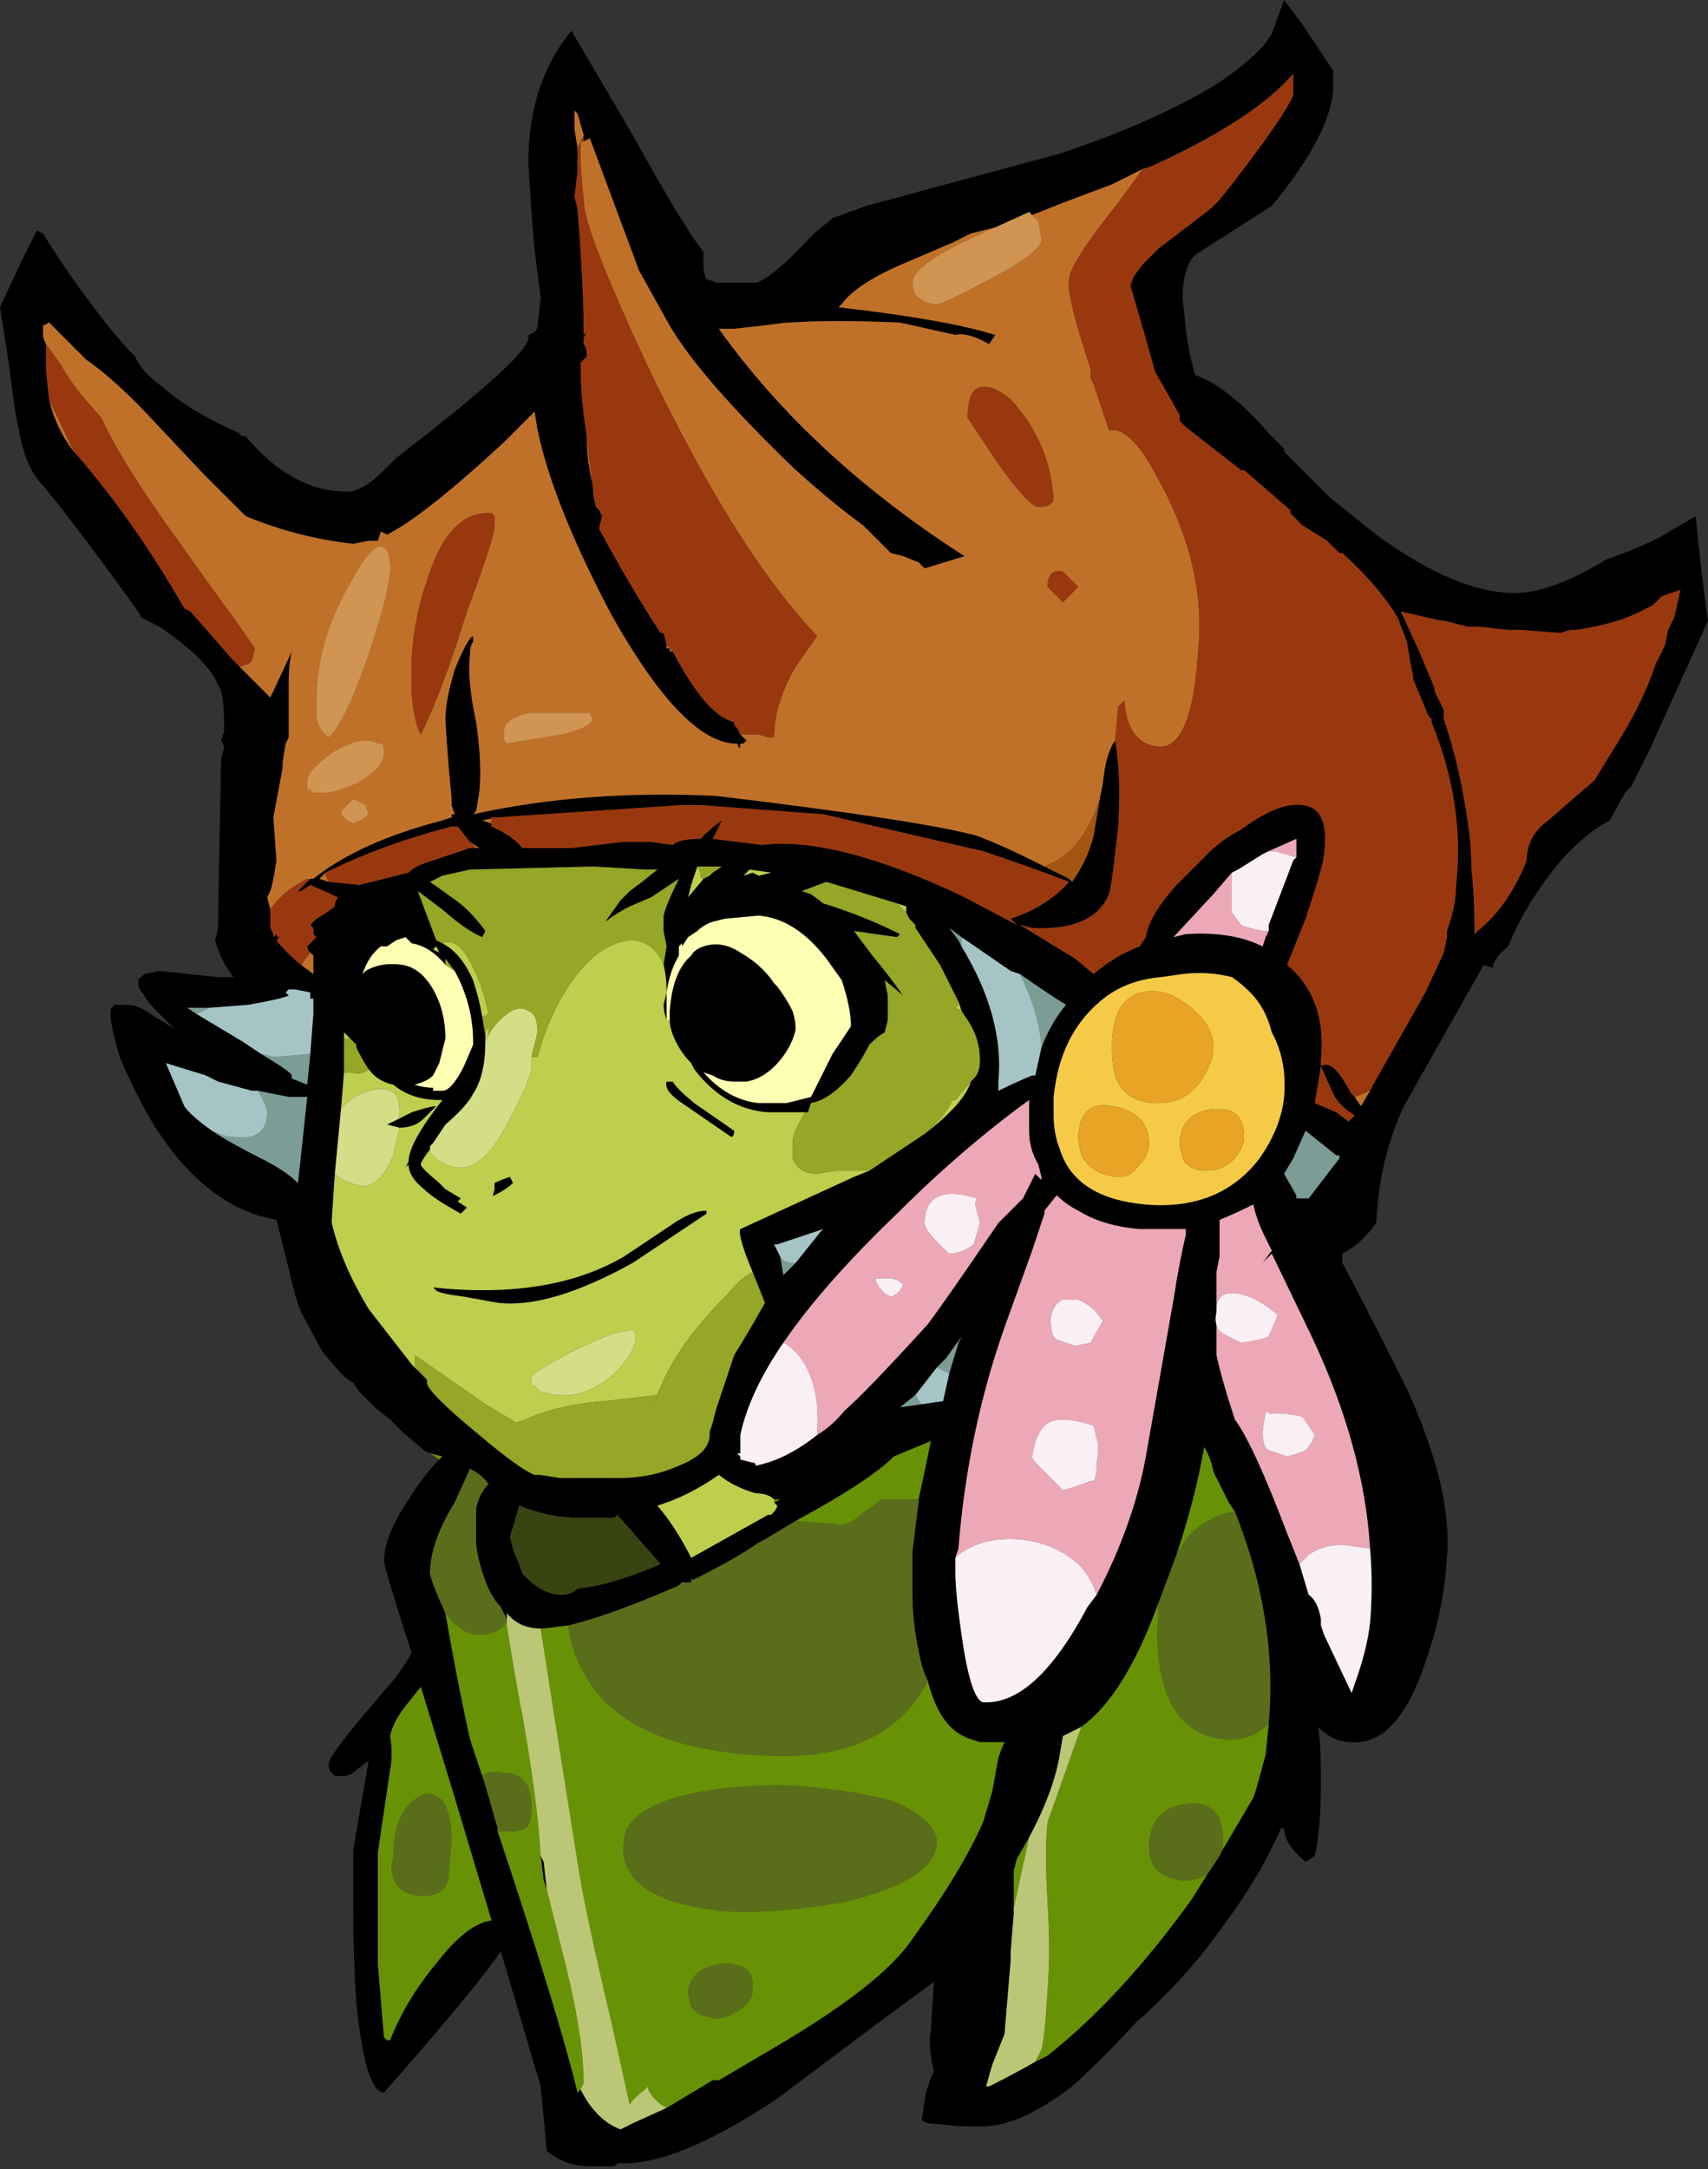 <?xml version="1.0" encoding="UTF-8" standalone="no"?>
<svg xmlns:ffdec="https://www.free-decompiler.com/flash" xmlns:xlink="http://www.w3.org/1999/xlink" ffdec:objectType="shape" height="35.3px" width="27.8px" xmlns="http://www.w3.org/2000/svg">
  <rect width="100%" height="100%" fill="#333333" stroke="none"/>
  <g transform="matrix(1.0, 0.0, 0.0, 1.0, -1.2, 30.75)">
    <path d="M10.7 -28.55 L10.6 -28.9 10.55 -28.95 10.55 -28.65 10.6 -28.35 10.6 -27.95 10.55 -27.55 10.6 -27.35 Q10.7 -26.1 10.7 -25.3 L10.75 -25.35 10.7 -25.25 10.7 -25.15 Q10.75 -25.1 10.75 -24.95 L10.65 -24.85 Q10.65 -24.25 10.75 -23.65 10.75 -23.25 10.85 -22.85 10.85 -22.7 10.9 -22.5 L10.95 -22.45 11.0 -22.35 10.95 -22.15 Q11.4 -21.3 11.95 -20.45 L12.0 -20.45 12.05 -20.25 12.05 -20.2 12.1 -20.2 12.1 -20.15 12.15 -20.15 Q12.7 -19.1 13.15 -19.0 L13.15 -18.95 13.2 -18.9 13.25 -18.8 13.35 -18.7 13.3 -18.65 13.25 -18.65 Q13.25 -18.5 13.2 -18.65 L13.15 -18.65 Q12.3 -18.7 11.15 -20.75 10.2 -22.55 9.95 -23.75 L9.9 -24.05 9.4 -23.55 Q8.1 -22.35 7.5 -22.05 L7.4 -22.1 7.35 -21.95 7.2 -21.95 6.95 -21.9 Q6.05 -22.0 5.2 -22.35 L4.5 -23.05 3.7 -23.9 Q3.1 -24.55 2.6 -24.9 L2.0 -25.5 1.9 -25.45 1.9 -25.3 Q1.9 -25.25 1.95 -25.15 L1.95 -24.7 2.0 -24.25 Q2.1 -23.8 2.4 -23.4 L2.45 -23.35 Q3.4 -22.25 4.2 -20.85 L4.3 -20.8 5.0 -20.0 5.1 -19.9 5.6 -19.4 5.95 -20.15 Q5.9 -19.95 5.9 -19.65 L5.9 -18.75 5.85 -18.65 5.8 -18.35 5.8 -18.25 5.65 -17.45 5.7 -16.75 Q5.65 -16.4 5.6 -16.25 L5.55 -16.15 5.6 -15.95 5.6 -15.65 5.65 -15.55 5.65 -15.5 5.7 -15.55 Q5.7 -15.5 5.75 -15.5 L5.7 -15.45 Q5.85 -15.25 6.1 -15.05 L6.3 -14.9 6.3 -15.2 6.25 -15.25 Q6.2 -15.3 6.2 -15.35 L6.35 -15.5 6.3 -15.55 6.3 -15.65 6.25 -15.7 6.35 -15.8 Q6.45 -15.85 6.65 -16.0 L6.65 -16.05 6.7 -16.15 6.25 -16.35 6.1 -16.25 6.05 -16.25 6.25 -16.45 6.3 -16.45 Q7.05 -17.05 8.4 -17.4 L8.55 -17.45 8.55 -17.5 8.6 -17.5 8.55 -17.65 8.55 -17.75 8.5 -18.3 Q8.45 -18.95 8.45 -19.05 8.45 -19.35 8.6 -19.85 8.8 -20.35 8.9 -20.4 L8.9 -20.3 Q8.85 -20.25 8.85 -20.1 8.8 -19.7 8.95 -19.0 9.05 -18.3 9.0 -17.85 L8.95 -17.55 8.9 -17.5 Q10.7 -17.9 12.85 -17.8 16.2 -17.4 17.1 -17.15 17.5 -17.0 18.0 -16.75 18.1 -16.7 18.2 -16.65 L18.6 -16.45 18.65 -16.4 Q18.9 -16.75 19.0 -17.15 L19.1 -17.75 19.15 -18.0 Q19.2 -18.5 19.35 -18.7 19.45 -18.15 19.4 -17.3 19.3 -16.35 19.25 -16.2 19.0 -15.6 18.0 -15.65 L17.8 -15.7 18.7 -15.15 19.0 -14.9 Q19.35 -15.2 19.75 -15.35 L19.85 -15.5 Q19.9 -15.85 20.35 -16.35 L20.85 -16.85 Q21.1 -17.1 21.4 -17.25 22.0 -17.7 22.4 -17.65 22.85 -17.6 22.75 -16.85 22.75 -16.7 22.45 -15.8 L22.15 -15.05 Q22.8 -14.5 22.7 -13.5 L22.7 -13.4 22.6 -12.8 22.95 -12.65 23.15 -12.5 23.25 -12.6 Q23.0 -12.75 22.9 -12.95 L22.7 -13.4 Q22.85 -13.5 23.05 -13.2 L23.2 -12.95 23.25 -12.9 23.35 -12.75 23.5 -13.0 23.55 -13.1 24.4 -14.6 24.7 -15.25 24.75 -15.5 24.75 -15.6 Q24.9 -16.0 24.9 -16.35 25.05 -17.65 24.5 -19.0 L24.5 -19.05 24.45 -19.1 24.2 -19.7 24.2 -19.75 24.15 -20.0 24.1 -20.3 23.95 -20.7 Q23.65 -21.2 23.05 -21.75 L23.0 -21.75 22.8 -21.95 22.4 -22.2 22.2 -22.4 22.2 -22.45 21.45 -23.1 21.4 -23.1 20.5 -23.8 20.4 -23.9 20.4 -24.0 20.0 -24.7 Q19.85 -25.25 19.6 -26.1 L19.65 -26.25 19.8 -26.45 20.05 -26.7 20.9 -27.35 21.05 -27.5 21.25 -27.75 Q22.1 -28.85 22.25 -29.2 L22.25 -29.55 Q21.6 -28.8 19.95 -28.05 L19.8 -28.0 19.3 -27.75 18.5 -27.45 18.0 -27.25 17.95 -27.3 17.4 -27.05 17.0 -26.95 16.7 -26.8 Q16.35 -26.65 16.0 -26.5 15.15 -26.15 14.9 -25.8 L14.85 -25.75 Q16.6 -25.55 17.4 -25.3 L17.3 -25.15 Q16.95 -25.35 16.75 -25.3 L15.85 -25.5 Q14.75 -25.55 14.05 -25.5 L14.0 -25.5 13.6 -25.45 13.15 -25.4 12.9 -25.4 Q14.4 -23.3 16.9 -21.7 L16.25 -21.5 16.15 -21.6 15.9 -21.7 15.7 -21.75 15.25 -22.2 Q14.7 -22.6 14.1 -23.15 12.6 -24.6 12.1 -25.45 L11.6 -26.35 10.8 -28.5 10.7 -28.45 10.7 -28.55 M8.2 -7.1 L8.1 -7.15 7.75 -7.45 7.55 -7.65 7.3 -7.85 7.05 -8.1 6.95 -8.25 Q6.85 -8.3 6.75 -8.4 L6.45 -8.75 6.1 -9.4 Q6.0 -9.65 5.9 -10.1 L5.7 -10.9 Q4.55 -11.1 3.7 -12.45 3.4 -12.95 3.15 -13.55 3.0 -14.05 3.0 -14.25 3.0 -14.4 3.05 -14.35 L3.05 -14.4 3.25 -14.4 Q3.45 -14.4 3.65 -14.25 L4.05 -14.0 3.7 -14.35 Q3.6 -14.45 3.55 -14.55 3.45 -14.65 3.45 -14.75 3.45 -14.85 3.5 -14.85 L3.55 -14.9 3.8 -14.95 4.75 -14.85 5.0 -14.85 Q4.8 -15.1 4.7 -15.45 L4.75 -15.65 Q4.75 -16.05 4.8 -18.4 L4.85 -18.6 4.8 -18.7 4.85 -18.85 Q4.85 -19.5 4.75 -19.6 4.6 -20.0 3.8 -20.55 L3.5 -20.7 3.45 -20.8 Q2.4 -22.25 1.9 -22.85 1.6 -23.15 1.5 -23.8 1.45 -23.95 1.35 -24.8 L1.2 -25.75 1.55 -26.5 1.8 -27.0 1.9 -26.95 Q2.3 -26.3 2.8 -25.65 3.1 -25.25 3.4 -24.95 3.5 -24.7 3.85 -24.45 4.3 -24.05 5.1 -23.7 5.1 -23.65 5.2 -23.65 5.95 -22.75 6.85 -22.75 7.1 -22.75 7.45 -23.1 L7.65 -23.3 Q9.8 -24.95 9.8 -25.25 L9.8 -25.3 Q9.95 -25.35 9.95 -25.45 L10.0 -25.9 9.9 -26.7 9.85 -27.3 9.8 -28.1 Q9.8 -29.4 10.5 -30.25 L11.5 -28.55 Q12.3 -27.1 12.65 -26.65 L12.65 -26.45 Q12.65 -26.3 12.7 -26.2 12.75 -26.2 12.85 -26.15 L13.5 -26.15 Q13.75 -26.2 14.45 -26.95 L14.75 -27.2 15.3 -27.4 18.45 -28.25 Q19.95 -28.75 20.95 -29.35 21.5 -29.7 21.8 -30.05 L21.9 -30.2 22.1 -30.75 22.4 -30.35 22.9 -29.6 22.9 -29.3 Q22.85 -28.55 21.9 -27.4 L20.65 -26.6 Q20.45 -26.4 20.45 -25.9 L20.5 -25.4 Q20.55 -25.0 20.65 -24.65 21.2 -24.45 21.85 -23.7 L22.1 -23.45 22.1 -23.4 22.85 -22.65 23.6 -22.05 Q24.9 -21.1 25.85 -21.1 26.45 -21.1 27.35 -21.65 27.8 -21.8 28.2 -22.0 L28.8 -22.35 Q28.85 -21.8 28.95 -21.0 L29.0 -20.65 28.05 -18.55 27.75 -17.95 27.65 -17.85 27.4 -17.4 Q26.75 -17.05 26.2 -16.2 25.9 -15.75 25.75 -15.35 25.5 -15.15 25.5 -15.0 L25.35 -15.05 24.05 -12.75 Q23.65 -11.9 23.6 -10.85 23.35 -10.5 23.05 -10.35 L23.05 -10.2 Q23.5 -9.35 24.1 -8.15 24.85 -6.5 24.75 -5.4 24.7 -4.55 24.4 -3.7 23.95 -2.35 23.2 -2.4 22.9 -2.4 22.65 -2.65 22.7 -2.45 22.7 -1.75 22.7 -1.0 22.6 -0.55 L22.45 -0.45 Q22.1 -0.75 22.1 -1.0 L22.05 -1.0 Q21.7 -0.2 21.1 0.6 20.5 1.45 19.7 2.15 19.15 2.75 18.65 3.2 17.8 3.85 17.2 3.85 L16.85 3.85 16.3 3.8 16.2 3.75 16.25 3.45 Q16.25 3.3 16.4 2.95 16.3 2.55 16.35 2.3 L16.4 1.5 15.45 2.2 13.85 3.4 Q12.35 4.4 11.45 4.45 L11.25 4.45 11.2 4.5 10.8 4.5 Q10.4 4.5 10.1 4.25 L10.0 3.2 9.35 1.0 Q8.95 1.6 7.45 3.3 7.15 3.3 7.0 1.85 6.95 1.15 6.95 0.4 6.95 -0.45 6.95 -0.65 L7.2 -2.1 7.0 -1.95 Q6.9 -1.85 6.8 -1.85 L6.65 -1.85 6.6 -1.9 Q6.55 -1.95 6.55 -2.05 6.55 -2.15 7.0 -2.7 L7.55 -3.35 Q7.7 -3.5 7.9 -3.85 7.45 -5.25 7.45 -5.35 7.45 -5.75 7.85 -6.35 8.1 -6.75 8.35 -7.0 L8.4 -7.05 8.2 -7.1 M18.95 -24.75 L18.95 -24.75 18.95 -24.75 M13.55 -16.5 L13.75 -16.55 13.4 -16.6 13.3 -16.5 13.45 -16.55 13.55 -16.5 M15.8 -16.05 L14.65 -16.4 14.25 -16.25 14.4 -16.2 14.6 -16.05 Q15.25 -15.85 15.85 -15.55 L15.8 -15.5 15.1 -15.6 15.4 -15.2 Q15.65 -14.9 15.9 -14.55 L15.6 -14.8 15.65 -14.55 15.65 -14.15 15.6 -13.95 Q15.5 -13.9 15.35 -13.75 15.25 -13.55 15.05 -13.25 14.7 -12.85 14.4 -12.8 L14.35 -12.65 14.3 -12.65 13.7 -12.65 Q13.0 -12.7 12.5 -13.35 L12.45 -13.45 Q12.3 -13.6 12.2 -13.8 12.1 -14.0 12.1 -14.15 L12.1 -14.3 Q12.15 -14.95 12.45 -15.2 12.5 -15.3 12.65 -15.35 12.95 -15.45 13.25 -15.25 13.6 -15.05 13.8 -14.75 L13.85 -14.7 Q14.0 -14.5 14.1 -14.3 14.15 -14.15 14.15 -14.0 14.1 -13.75 13.9 -13.5 13.65 -13.2 13.35 -13.15 L13.15 -13.15 Q12.95 -13.15 12.8 -13.25 L12.65 -13.3 Q13.05 -12.85 13.55 -12.8 L14.0 -12.8 14.4 -12.9 14.75 -13.6 15.05 -14.05 Q15.05 -14.35 14.9 -14.8 L14.65 -15.15 Q14.15 -15.8 13.55 -15.85 L13.0 -15.8 12.8 -15.75 Q12.65 -15.7 12.55 -15.6 L12.4 -15.5 12.3 -15.35 12.3 -15.4 12.25 -15.35 12.25 -15.2 Q12.1 -14.95 12.05 -14.6 12.05 -14.3 12.05 -14.15 12.0 -14.3 12.0 -14.4 L12.05 -14.6 Q12.05 -14.85 12.0 -15.05 L12.05 -15.35 12.0 -15.6 12.0 -15.85 Q12.05 -16.05 12.25 -16.45 L11.8 -16.15 11.45 -16.0 Q11.25 -15.9 11.05 -15.75 L11.3 -16.1 11.45 -16.25 11.65 -16.4 11.9 -16.6 11.7 -16.6 10.85 -16.65 8.85 -16.6 8.4 -16.5 8.2 -16.4 8.55 -16.15 Q8.85 -15.95 9.1 -15.6 L9.05 -15.5 Q8.8 -15.6 8.4 -15.95 L8.0 -16.25 8.3 -15.45 8.4 -15.4 Q8.7 -15.25 8.9 -14.8 9.0 -14.5 9.05 -14.2 L9.1 -13.9 9.1 -13.8 Q9.1 -13.25 8.9 -12.95 8.8 -12.75 8.45 -12.45 L8.25 -12.15 8.2 -12.1 8.2 -12.05 Q8.05 -11.85 8.05 -11.8 8.05 -11.75 8.35 -11.5 L8.45 -11.4 8.7 -11.25 8.65 -11.2 8.8 -11.1 8.7 -11.0 Q8.25 -11.25 8.1 -11.4 7.85 -11.6 7.85 -11.8 L7.8 -11.75 7.85 -11.85 Q7.85 -12.15 8.4 -12.85 L8.35 -12.85 Q7.9 -12.85 7.6 -13.1 7.35 -13.15 7.2 -13.35 7.1 -13.5 7.0 -13.7 L7.0 -13.75 6.9 -13.85 6.8 -13.95 6.8 -13.85 6.8 -13.3 6.75 -12.7 6.65 -11.65 6.6 -10.9 6.6 -10.85 Q6.75 -10.2 7.2 -9.45 L7.9 -8.55 8.15 -8.3 8.15 -8.25 Q8.15 -8.1 9.0 -7.4 9.65 -6.85 9.9 -6.75 L10.0 -6.75 10.3 -6.7 11.3 -6.7 Q11.8 -6.7 12.25 -6.9 12.75 -7.1 12.75 -7.4 L12.75 -7.45 12.8 -7.6 12.85 -7.8 13.15 -8.7 Q13.4 -9.1 13.65 -9.55 L13.45 -10.05 Q13.2 -10.65 13.25 -10.75 L15.1 -11.6 15.35 -11.7 16.25 -12.3 Q16.9 -12.8 17.0 -13.15 L17.05 -13.2 Q17.15 -13.3 17.15 -13.5 17.15 -13.85 16.95 -14.15 L16.85 -14.3 16.8 -14.45 16.5 -15.05 16.1 -15.65 16.1 -15.7 16.0 -15.8 15.95 -15.9 15.95 -16.0 15.8 -16.05 M9.2 -17.35 L9.2 -17.3 Q9.55 -17.15 9.7 -16.95 L10.5 -16.95 11.35 -17.05 11.8 -17.05 12.15 -17.0 Q12.25 -17.1 12.6 -17.1 12.8 -17.3 12.95 -17.4 L12.8 -17.1 13.6 -17.0 Q14.8 -17.15 16.9 -16.15 L17.75 -15.7 17.65 -15.8 Q18.25 -16.0 18.6 -16.4 17.95 -16.65 17.2 -16.9 L14.6 -17.5 12.6 -17.65 12.3 -17.65 9.3 -17.45 9.05 -17.4 9.2 -17.35 M12.65 -16.45 L12.75 -16.5 12.8 -16.55 12.95 -16.65 12.55 -16.65 12.45 -16.35 12.4 -16.15 12.65 -16.45 M16.85 -15.5 L16.65 -15.65 16.8 -15.45 16.85 -15.35 Q17.55 -14.2 17.45 -13.15 L17.45 -13.0 Q17.75 -13.15 18.0 -13.25 L18.05 -13.25 18.15 -13.7 Q18.3 -14.1 18.55 -14.4 18.3 -14.55 17.8 -14.9 L17.65 -14.95 16.85 -15.5 M20.1 -14.85 Q19.5 -14.8 19.1 -14.45 18.45 -13.9 18.35 -12.9 L18.35 -12.6 Q18.35 -12.3 18.45 -12.05 18.7 -11.25 19.85 -11.15 21.05 -11.05 21.7 -11.9 22.05 -12.4 22.1 -12.9 22.15 -13.5 21.9 -13.95 21.8 -14.35 21.55 -14.6 21.4 -14.75 21.25 -14.85 20.85 -14.95 20.45 -14.9 L20.1 -14.85 M22.3 -16.8 L22.3 -17.1 21.85 -16.9 21.75 -16.85 21.35 -16.6 21.25 -16.55 20.95 -16.2 20.3 -15.5 20.5 -15.55 Q21.25 -15.6 21.75 -15.35 L21.8 -15.5 21.85 -15.6 21.85 -15.7 22.25 -16.75 22.3 -16.8 M4.6 -14.35 L4.25 -14.35 4.4 -14.25 Q4.65 -14.1 5.15 -13.8 L5.45 -13.6 Q5.95 -13.3 5.95 -13.25 L5.95 -13.2 6.2 -13.1 6.25 -13.6 6.3 -14.25 6.3 -14.5 6.25 -14.5 6.25 -14.6 6.0 -14.65 Q5.95 -14.65 5.9 -14.65 L5.85 -14.6 5.9 -14.55 Q5.8 -14.5 5.25 -14.4 L4.6 -14.35 M8.85 -17.05 L8.65 -17.3 8.55 -17.3 Q7.4 -17.0 6.5 -16.55 L6.4 -16.45 6.55 -16.4 7.05 -16.35 7.85 -16.55 Q7.95 -16.65 8.1 -16.7 L8.85 -16.95 8.9 -16.95 9.0 -16.95 8.85 -17.05 M8.45 -15.05 Q8.2 -15.35 7.9 -15.4 L7.8 -15.5 7.65 -15.45 7.5 -15.35 7.4 -15.35 Q7.2 -15.2 7.1 -14.9 L7.15 -14.95 Q7.4 -15.1 7.75 -15.05 8.05 -15.0 8.25 -14.65 8.45 -14.3 8.45 -13.85 L8.35 -13.45 8.25 -13.25 Q8.15 -13.15 7.95 -13.1 8.1 -13.05 8.25 -13.05 L8.25 -13.0 8.4 -13.0 Q8.55 -13.0 8.75 -13.4 L8.9 -13.75 8.9 -13.8 Q8.9 -14.4 8.6 -14.95 L8.45 -15.15 8.45 -15.05 M8.3 -15.35 L8.25 -15.3 8.35 -15.25 8.3 -15.35 M9.25 -11.3 Q9.2 -11.25 9.25 -11.4 L9.25 -11.5 Q9.35 -11.55 9.5 -11.6 L9.55 -11.5 Q9.45 -11.4 9.25 -11.3 M7.7 -12.55 L7.9 -12.65 Q8.2 -12.75 8.3 -12.75 L8.1 -12.55 Q7.95 -12.4 7.7 -12.4 L7.5 -12.45 7.7 -12.55 M4.65 -12.35 Q4.95 -12.15 5.45 -11.9 5.85 -11.7 6.05 -11.5 L6.2 -12.9 5.9 -12.9 5.4 -13.0 5.3 -13.0 4.75 -13.15 4.55 -13.25 3.9 -13.45 4.2 -12.75 Q4.3 -12.6 4.65 -12.35 M8.25 -9.8 Q10.15 -9.6 11.35 -10.3 L12.1 -10.8 Q12.45 -11.05 12.7 -11.05 L12.7 -11.0 Q12.1 -10.6 11.5 -10.2 10.15 -9.45 9.3 -9.55 L8.75 -9.65 Q8.35 -9.7 8.3 -9.75 L8.25 -9.8 M11.2 -6.05 L10.65 -6.05 Q10.15 -6.05 9.65 -6.25 L9.55 -5.9 9.5 -5.75 Q9.55 -5.5 9.65 -5.3 L9.7 -5.15 Q10.0 -4.8 10.35 -4.8 10.5 -4.8 10.6 -4.9 11.15 -4.95 11.95 -5.3 L11.25 -6.1 11.2 -6.05 M9.45 -4.4 L9.35 -4.6 Q9.25 -4.7 9.15 -4.9 9.0 -5.25 8.95 -5.6 L8.95 -6.2 Q9.0 -6.45 9.15 -6.6 9.05 -6.75 8.85 -6.85 L8.6 -6.3 Q8.2 -5.65 8.2 -5.15 8.2 -5.05 8.45 -4.5 8.65 -3.35 8.85 -2.45 L9.05 -1.85 9.1 -1.7 9.3 -1.0 9.3 -0.95 Q10.3 2.05 10.6 3.3 L10.65 3.25 Q10.9 3.75 11.3 3.9 L11.5 3.8 12.05 3.55 12.8 3.1 12.9 3.1 13.75 2.6 Q15.55 1.55 16.05 0.8 16.85 -0.3 17.2 -1.1 L17.35 -1.6 17.45 -2.15 Q17.5 -2.3 17.55 -2.4 L17.15 -2.4 17.0 -2.45 Q16.5 -2.6 16.3 -3.4 16.2 -3.6 16.15 -3.9 16.05 -4.35 16.05 -4.85 L16.05 -5.5 16.15 -6.3 16.15 -6.35 Q16.25 -6.8 16.35 -7.3 L15.75 -7.05 Q15.35 -6.65 14.15 -6.0 L13.65 -5.7 13.55 -5.65 Q13.2 -5.4 12.5 -5.05 L12.45 -5.05 12.45 -5.0 12.3 -5.0 12.25 -4.95 Q11.1 -4.45 10.45 -4.3 L10.05 -4.25 10.0 -4.25 Q9.65 -4.25 9.45 -4.5 L9.45 -4.4 M10.0 -0.55 L10.05 -0.45 10.1 0.0 10.05 -0.15 10.0 -0.55 M7.85 -3.05 Q7.6 -2.75 7.55 -2.5 7.6 -2.2 7.55 -1.95 L7.35 -0.6 Q7.35 -0.35 7.35 0.35 L7.35 1.2 7.45 2.4 7.5 2.45 7.55 2.45 Q7.8 1.8 8.3 1.2 8.8 0.55 9.2 0.5 L8.6 -1.5 8.05 -3.3 7.85 -3.05 M23.5 -5.55 Q23.4 -7.2 22.55 -9.0 L21.9 -10.35 21.75 -10.2 21.9 -10.4 21.8 -10.6 Q21.65 -10.9 21.6 -11.15 21.3 -11.0 21.05 -10.9 L21.05 -10.3 21.0 -10.05 21.0 -9.45 21.0 -9.4 21.0 -8.7 Q21.1 -8.25 21.3 -7.65 21.6 -7.25 22.15 -5.8 L22.35 -5.3 22.5 -4.8 Q22.65 -4.7 22.7 -4.4 L22.7 -4.3 22.75 -4.15 23.2 -3.2 23.25 -3.35 Q23.45 -3.9 23.5 -4.35 23.55 -4.95 23.5 -5.55 M19.05 -4.8 Q19.65 -5.95 19.85 -7.05 L20.3 -9.6 Q20.4 -10.25 20.5 -10.65 L20.5 -10.75 Q20.15 -10.75 19.75 -10.75 19.15 -10.8 18.75 -11.05 18.55 -11.15 18.4 -11.3 L18.2 -11.05 18.2 -11.0 18.0 -10.4 17.55 -9.15 Q16.95 -7.45 16.8 -5.55 L16.75 -5.4 16.75 -5.15 Q16.75 -4.85 16.85 -4.15 17.0 -3.1 17.2 -3.05 18.05 -3.0 18.9 -4.6 L19.05 -4.8 M22.95 -11.95 L22.45 -12.35 22.25 -11.9 22.1 -11.65 22.3 -11.3 22.3 -11.25 22.5 -11.25 23.0 -11.9 23.0 -11.95 22.95 -11.95 M14.5 -7.4 Q14.75 -7.55 14.95 -7.8 15.25 -8.05 16.3 -9.2 16.6 -9.6 17.45 -10.85 L17.85 -11.25 18.05 -11.65 18.15 -11.55 18.15 -11.6 18.1 -11.8 Q17.95 -12.05 17.95 -12.35 L17.95 -12.85 Q16.85 -12.05 15.8 -11.0 14.6 -9.85 13.95 -8.9 13.4 -8.1 13.25 -7.4 L13.25 -7.1 13.2 -7.1 13.25 -7.05 13.25 -7.0 13.45 -6.95 Q13.5 -6.95 13.5 -6.9 14.0 -7.0 14.5 -7.4 M14.15 -10.2 L14.55 -10.7 14.6 -10.75 13.85 -10.5 13.8 -10.5 13.9 -10.3 13.95 -10.0 14.15 -10.2 M12.15 -13.15 Q12.2 -13.05 12.5 -12.8 L13.15 -12.35 Q13.15 -12.25 13.1 -12.25 L12.3 -12.8 Q12.0 -13.0 12.05 -13.15 L12.15 -13.15 M16.65 -8.4 L16.8 -8.9 16.85 -9.0 16.6 -8.65 16.45 -8.5 16.1 -8.05 15.85 -7.85 16.2 -7.9 16.55 -7.95 16.65 -8.4 M13.8 -6.3 L13.9 -6.35 13.8 -6.35 Q13.7 -6.45 13.5 -6.45 13.15 -6.55 12.9 -6.75 12.4 -6.4 11.9 -6.25 12.2 -5.9 12.45 -5.4 L13.7 -6.1 13.75 -6.1 Q13.85 -6.2 13.85 -6.25 L13.8 -6.3 M21.3 -6.15 L21.2 -6.3 20.95 -6.8 Q20.9 -7.05 20.8 -7.2 20.65 -6.35 20.35 -5.45 L20.05 -4.65 Q19.5 -3.15 18.8 -2.65 L18.5 -2.5 18.45 -2.2 Q18.35 -1.6 17.95 -0.85 L17.75 -0.5 17.7 -0.3 17.7 0.3 17.7 0.4 17.65 1.0 17.65 1.15 17.55 2.35 17.35 2.85 17.25 3.2 17.3 3.2 Q17.7 3.0 18.05 2.8 L18.25 2.7 Q19.45 1.75 20.6 0.15 L20.85 -0.25 21.05 -0.55 21.1 -0.65 21.6 -1.5 21.65 -1.65 21.8 -2.2 21.85 -2.7 Q22.0 -4.4 21.3 -6.15 M28.35 -20.5 L28.45 -20.7 28.55 -21.15 28.25 -21.05 28.1 -20.9 28.0 -20.85 Q27.55 -20.6 26.85 -20.5 L26.75 -20.5 26.6 -20.45 25.95 -20.5 25.75 -20.5 25.3 -20.55 25.1 -20.55 24.7 -20.65 24.65 -20.65 24.0 -20.8 24.3 -20.15 24.55 -19.55 24.55 -19.5 24.7 -19.2 24.7 -19.05 Q24.9 -18.45 25.0 -17.9 25.15 -17.15 25.15 -16.6 25.2 -16.2 25.2 -15.55 L25.25 -15.6 Q25.75 -16.0 26.05 -16.75 26.05 -17.15 26.4 -17.4 26.8 -17.75 27.15 -18.05 L27.55 -18.7 Q27.95 -19.35 28.15 -19.95 L28.3 -20.25 28.35 -20.5" fill="#000000" fill-rule="evenodd" stroke="none"/>
    <path d="M10.6 -28.35 L10.55 -28.65 10.55 -28.95 10.6 -28.9 10.7 -28.55 10.6 -28.35 M10.7 -28.45 L10.8 -28.5 11.6 -26.35 12.1 -25.45 Q12.6 -24.6 14.1 -23.15 14.7 -22.6 15.25 -22.2 L15.7 -21.75 15.9 -21.7 16.15 -21.6 16.25 -21.5 16.9 -21.7 Q14.4 -23.3 12.9 -25.4 L13.15 -25.4 13.6 -25.45 14.0 -25.5 14.05 -25.5 Q14.75 -25.55 15.85 -25.5 L16.75 -25.3 Q16.95 -25.35 17.3 -25.15 L17.4 -25.3 Q16.6 -25.55 14.85 -25.75 L14.9 -25.8 Q15.15 -26.15 16.0 -26.5 16.35 -26.65 16.7 -26.8 L17.0 -26.95 17.4 -27.05 16.85 -26.8 Q16.05 -26.4 16.05 -26.15 16.05 -26.05 16.1 -25.95 16.25 -25.8 16.45 -25.8 16.55 -25.8 17.3 -26.2 18.15 -26.65 18.15 -26.85 L18.1 -27.15 18.0 -27.25 18.5 -27.45 19.3 -27.75 19.8 -28.0 19.4 -27.45 Q18.6 -26.45 18.6 -26.2 18.55 -25.95 18.95 -24.75 L18.95 -24.6 19.0 -24.5 19.25 -23.75 19.35 -23.75 Q19.65 -23.7 20.0 -23.05 20.85 -21.55 20.7 -20.15 20.6 -18.55 20.05 -18.6 19.55 -18.65 19.5 -19.35 L19.4 -19.25 19.35 -18.7 Q19.2 -18.5 19.15 -18.0 L19.1 -17.75 Q18.85 -17.0 18.4 -16.75 L18.2 -16.65 Q18.1 -16.7 18.0 -16.75 17.5 -17.0 17.1 -17.15 16.2 -17.4 12.85 -17.8 10.7 -17.9 8.9 -17.5 L8.95 -17.55 9.0 -17.85 Q9.05 -18.3 8.95 -19.0 8.8 -19.7 8.85 -20.1 8.85 -20.25 8.9 -20.3 L8.9 -20.4 Q8.8 -20.35 8.6 -19.85 8.45 -19.35 8.45 -19.05 8.45 -18.95 8.5 -18.3 L8.55 -17.75 8.55 -17.65 8.6 -17.5 8.55 -17.5 8.55 -17.45 8.4 -17.4 Q7.05 -17.05 6.3 -16.45 L6.2 -16.45 Q5.8 -16.25 5.6 -15.95 L5.55 -16.15 5.6 -16.25 Q5.65 -16.4 5.7 -16.75 L5.65 -17.45 5.8 -18.25 5.8 -18.35 5.85 -18.65 5.9 -18.75 5.9 -19.65 Q5.9 -19.95 5.95 -20.15 L5.6 -19.4 5.1 -19.9 5.25 -19.95 5.3 -20.0 5.35 -20.2 5.0 -20.7 4.6 -21.25 3.85 -22.3 Q3.15 -23.3 2.85 -23.95 2.35 -24.5 2.2 -24.8 L1.95 -25.15 Q1.9 -25.25 1.9 -25.3 L1.9 -25.45 2.0 -25.5 2.6 -24.9 Q3.1 -24.55 3.7 -23.9 L4.5 -23.05 5.2 -22.35 Q6.05 -22.0 6.95 -21.9 L7.2 -21.95 7.35 -21.95 7.4 -22.1 7.5 -22.05 Q8.1 -22.35 9.4 -23.55 L9.9 -24.05 9.95 -23.75 Q10.2 -22.55 11.15 -20.75 12.3 -18.7 13.15 -18.65 L13.2 -18.65 Q13.25 -18.5 13.25 -18.65 L13.3 -18.65 13.35 -18.7 13.25 -18.8 13.55 -18.8 13.7 -18.75 13.8 -18.75 Q13.8 -19.3 14.15 -19.9 L14.5 -20.4 Q13.5 -21.45 12.45 -23.4 11.75 -24.7 11.2 -26.0 10.7 -27.15 10.7 -27.5 10.65 -27.95 10.65 -28.25 10.65 -28.4 10.65 -28.45 L10.7 -28.45 M23.5 -13.0 L23.35 -12.75 23.25 -12.9 23.5 -13.0 M6.25 -15.25 L6.3 -15.2 6.3 -14.9 6.1 -15.05 6.25 -15.25 M2.4 -23.4 Q2.1 -23.8 2.0 -24.25 L2.4 -23.4 M12.15 -20.15 L12.1 -20.15 12.1 -20.2 12.05 -20.2 12.05 -20.25 12.15 -20.15 M10.9 -22.5 Q10.85 -22.7 10.85 -22.85 10.75 -23.25 10.75 -23.65 10.8 -23.1 10.9 -22.5 M18.95 -24.75 L18.95 -24.75 M18.65 -21.3 L18.5 -21.45 Q18.25 -21.5 18.25 -21.2 L18.5 -20.95 18.75 -21.2 18.65 -21.3 M18.3 -22.55 L18.35 -22.6 Q18.3 -23.55 17.65 -24.25 17.35 -24.5 17.15 -24.45 16.95 -24.4 16.95 -23.95 L17.45 -23.2 Q17.95 -22.5 18.1 -22.5 18.25 -22.5 18.3 -22.55 M9.3 -17.45 L9.2 -17.45 9.2 -17.35 9.05 -17.4 9.3 -17.45 M7.55 -21.5 Q7.55 -21.9 7.35 -21.85 7.2 -21.8 6.95 -21.35 6.35 -20.35 6.35 -19.35 L6.35 -19.05 Q6.4 -18.85 6.55 -18.75 6.8 -18.95 7.2 -20.1 7.55 -21.15 7.55 -21.5 M9.25 -22.2 L9.25 -22.35 9.2 -22.4 Q8.5 -22.45 8.15 -21.3 7.95 -20.75 7.9 -20.05 7.9 -19.85 7.9 -19.45 7.95 -18.95 8.05 -18.8 8.4 -19.5 8.8 -20.8 9.25 -22.0 9.25 -22.2 M6.25 -17.9 L6.3 -17.85 6.5 -17.85 Q6.65 -17.85 7.0 -18.0 7.45 -18.25 7.45 -18.5 7.45 -18.65 7.4 -18.65 L7.35 -18.65 Q7.1 -18.8 6.6 -18.5 6.2 -18.2 6.2 -18.05 L6.2 -17.9 6.25 -17.9 M9.8 -19.15 Q9.4 -19.05 9.4 -18.85 9.4 -18.75 9.4 -18.7 L9.45 -18.65 10.35 -18.8 Q10.8 -18.9 10.85 -19.05 L10.8 -19.15 9.8 -19.15 M6.5 -16.55 L6.5 -16.5 6.55 -16.4 6.4 -16.45 6.5 -16.55 M8.9 -16.95 L8.95 -16.95 8.85 -17.05 9.0 -16.95 8.9 -16.95 M7.2 -17.5 L7.15 -17.65 6.95 -17.75 6.8 -17.6 Q6.75 -17.55 6.75 -17.5 L6.85 -17.4 6.95 -17.35 Q7.1 -17.4 7.2 -17.5" fill="#c07129" fill-rule="evenodd" stroke="none"/>
    <path d="M13.55 -16.5 L13.45 -16.55 13.3 -16.5 13.4 -16.6 13.75 -16.55 13.55 -16.5 M15.8 -16.05 L15.95 -16.0 15.95 -15.9 15.8 -16.05 M16.8 -14.45 L16.85 -14.3 16.75 -14.35 16.8 -14.4 16.8 -14.45 M17.0 -13.15 Q16.9 -12.8 16.25 -12.3 16.6 -12.6 16.7 -12.85 L16.75 -12.85 17.0 -13.15 M15.35 -11.7 L15.1 -11.6 13.25 -10.75 Q13.2 -10.65 13.45 -10.05 13.25 -9.95 13.05 -9.7 12.1 -8.75 11.85 -7.9 L11.9 -8.05 11.05 -7.95 Q10.3 -7.9 9.75 -7.65 L9.6 -7.6 9.1 -7.9 7.95 -8.7 7.95 -8.55 Q7.95 -8.5 8.15 -8.3 L7.9 -8.55 7.2 -9.45 Q6.75 -10.2 6.6 -10.85 L6.6 -10.9 6.65 -11.65 Q6.8 -11.5 7.1 -11.45 7.4 -11.45 7.6 -11.95 L7.7 -12.4 Q7.95 -12.4 8.1 -12.55 L8.3 -12.75 Q8.2 -12.75 7.9 -12.65 L7.7 -12.55 7.7 -12.6 Q7.75 -13.15 7.2 -13.0 6.9 -12.9 6.75 -12.7 L6.8 -13.3 6.9 -13.3 Q7.1 -13.25 7.2 -13.35 7.35 -13.15 7.6 -13.1 7.9 -12.85 8.35 -12.85 L8.4 -12.85 Q7.85 -12.15 7.85 -11.85 L7.8 -11.75 7.85 -11.8 Q7.85 -11.6 8.1 -11.4 8.25 -11.25 8.7 -11.0 L8.8 -11.1 8.65 -11.2 8.7 -11.25 8.45 -11.4 8.35 -11.5 Q8.05 -11.75 8.05 -11.8 8.05 -11.85 8.2 -12.05 L8.2 -12.0 Q8.35 -11.8 8.65 -11.75 9.05 -11.7 9.45 -12.45 9.8 -13.1 9.85 -13.35 L9.85 -13.55 9.95 -13.55 Q10.05 -13.95 10.25 -14.35 10.55 -14.95 10.95 -15.25 11.4 -15.55 11.7 -15.4 11.9 -15.3 12.0 -15.05 12.05 -14.85 12.05 -14.6 L12.0 -14.4 Q12.0 -14.3 12.05 -14.15 L12.1 -14.15 Q12.1 -14.0 12.2 -13.8 12.3 -13.6 12.45 -13.45 L12.5 -13.35 Q13.0 -12.7 13.7 -12.65 L14.3 -12.65 14.25 -12.55 Q14.1 -12.3 14.1 -12.15 14.1 -12.0 14.1 -11.9 14.2 -11.65 14.5 -11.65 L14.8 -11.7 15.35 -11.7 M6.8 -13.85 L6.8 -13.95 6.9 -13.85 6.8 -13.85 M9.1 -13.8 L9.1 -13.9 9.1 -13.95 9.15 -14.05 Q9.15 -13.95 9.15 -13.9 L9.1 -13.8 M9.05 -14.2 Q9.0 -14.5 8.9 -14.8 8.7 -15.25 8.4 -15.4 8.65 -15.5 8.85 -15.1 9.05 -14.75 9.15 -14.25 L9.05 -14.2 M12.55 -16.65 L12.6 -16.55 Q12.6 -16.45 12.65 -16.45 L12.4 -16.15 12.45 -16.35 12.55 -16.65 M8.3 -15.35 L8.35 -15.25 8.25 -15.3 8.3 -15.35 M9.25 -11.3 Q9.45 -11.4 9.55 -11.5 L9.5 -11.6 Q9.35 -11.55 9.25 -11.5 L9.25 -11.4 Q9.2 -11.25 9.25 -11.3 M8.25 -9.8 L8.3 -9.75 Q8.35 -9.7 8.75 -9.65 L9.3 -9.55 Q10.15 -9.45 11.5 -10.2 12.1 -10.6 12.7 -11.0 L12.7 -11.05 Q12.45 -11.05 12.1 -10.8 L11.35 -10.3 Q10.15 -9.6 8.25 -9.8 M11.55 -8.95 Q11.55 -9.15 11.45 -9.1 11.2 -9.1 10.5 -8.75 9.85 -8.4 9.85 -8.35 L9.85 -8.2 9.9 -8.2 10.0 -8.1 10.25 -8.05 Q10.75 -8.0 11.2 -8.4 11.5 -8.7 11.55 -8.95 M12.15 -13.15 L12.05 -13.15 Q12.0 -13.0 12.3 -12.8 L13.1 -12.25 Q13.15 -12.25 13.15 -12.35 L12.5 -12.8 Q12.2 -13.05 12.15 -13.15 M13.8 -6.35 L13.8 -6.3 13.85 -6.25 Q13.85 -6.2 13.75 -6.1 L13.7 -6.1 12.45 -5.4 Q12.2 -5.9 11.9 -6.25 12.4 -6.4 12.9 -6.75 13.15 -6.55 13.5 -6.45 13.7 -6.45 13.8 -6.35" fill="#bece4d" fill-rule="evenodd" stroke="none"/>
    <path d="M12.05 -14.15 Q12.05 -14.3 12.05 -14.6 12.1 -14.95 12.25 -15.2 L12.25 -15.35 12.3 -15.4 12.3 -15.35 12.4 -15.5 12.55 -15.6 Q12.65 -15.7 12.8 -15.75 L13.0 -15.8 13.55 -15.85 Q14.15 -15.8 14.65 -15.15 L14.9 -14.8 Q15.05 -14.35 15.05 -14.05 L14.75 -13.6 14.4 -12.9 14.0 -12.8 13.55 -12.8 Q13.05 -12.85 12.65 -13.3 L12.8 -13.25 Q12.95 -13.15 13.15 -13.15 L13.35 -13.15 Q13.65 -13.2 13.9 -13.5 14.1 -13.75 14.15 -14.0 14.15 -14.15 14.1 -14.3 14.0 -14.5 13.85 -14.7 L13.8 -14.75 Q13.6 -15.05 13.25 -15.25 12.95 -15.45 12.65 -15.35 12.5 -15.3 12.45 -15.2 12.15 -14.95 12.1 -14.3 L12.1 -14.15 12.05 -14.15 M8.6 -14.95 Q8.9 -14.4 8.9 -13.8 L8.9 -13.75 8.75 -13.4 Q8.55 -13.0 8.4 -13.0 L8.25 -13.0 8.25 -13.05 Q8.1 -13.05 7.95 -13.1 8.15 -13.15 8.25 -13.25 L8.35 -13.45 8.45 -13.85 Q8.45 -14.3 8.25 -14.65 8.05 -15.0 7.75 -15.05 7.4 -15.1 7.15 -14.95 L7.1 -14.9 Q7.2 -15.2 7.4 -15.35 L7.5 -15.35 7.65 -15.45 7.8 -15.5 7.9 -15.4 Q8.2 -15.35 8.45 -15.05 L8.6 -14.95" fill="#ffffb3" fill-rule="evenodd" stroke="none"/>
    <path d="M16.85 -15.5 L16.85 -15.35 16.8 -15.45 16.65 -15.65 16.85 -15.5 M18.15 -13.7 L18.15 -13.75 Q18.1 -14.3 17.8 -14.9 18.3 -14.55 18.55 -14.4 18.3 -14.1 18.15 -13.7 M4.6 -14.35 L4.4 -14.25 4.25 -14.35 4.6 -14.35 M5.45 -13.6 L5.65 -13.55 6.25 -13.6 6.2 -13.1 5.95 -13.2 5.95 -13.25 Q5.95 -13.3 5.45 -13.6 M5.4 -13.0 L5.9 -12.9 6.2 -12.9 6.05 -11.5 Q5.85 -11.7 5.45 -11.9 4.95 -12.15 4.65 -12.35 4.85 -12.25 5.0 -12.25 5.3 -12.2 5.45 -12.35 5.55 -12.45 5.55 -12.65 5.55 -12.75 5.4 -13.0 M22.95 -11.95 L23.0 -11.95 23.0 -11.9 22.5 -11.25 22.3 -11.25 22.3 -11.3 22.1 -11.65 22.25 -11.9 22.45 -12.35 22.95 -11.95 M14.15 -10.2 L13.95 -10.0 13.9 -10.3 Q13.95 -10.2 14.1 -10.2 L14.15 -10.2 M16.45 -8.5 L16.6 -8.65 16.85 -9.0 16.8 -8.9 16.65 -8.4 16.45 -8.5 M16.2 -7.9 L15.85 -7.85 16.1 -8.05 Q16.15 -7.95 16.2 -7.9" fill="#7b9d96" fill-rule="evenodd" stroke="none"/>
    <path d="M20.1 -14.85 L20.45 -14.9 Q20.85 -14.95 21.25 -14.85 21.4 -14.75 21.55 -14.6 21.8 -14.35 21.9 -13.95 22.15 -13.5 22.1 -12.9 22.05 -12.4 21.7 -11.9 21.05 -11.05 19.85 -11.15 18.7 -11.25 18.45 -12.05 18.35 -12.3 18.35 -12.6 L18.35 -12.9 Q18.45 -13.9 19.1 -14.45 19.5 -14.8 20.1 -14.85 M20.7 -14.25 Q20.45 -14.5 20.15 -14.6 19.3 -14.75 19.3 -13.7 19.3 -13.45 19.35 -13.25 19.5 -12.8 20.05 -12.8 20.55 -12.8 20.8 -13.25 20.95 -13.5 20.95 -13.7 20.95 -14.0 20.7 -14.25 M21.3 -11.9 Q21.45 -12.1 21.45 -12.25 21.45 -12.75 20.95 -12.7 20.4 -12.65 20.4 -12.1 L20.45 -11.9 Q20.55 -11.7 20.85 -11.7 21.1 -11.7 21.3 -11.9 M19.75 -11.8 Q19.9 -11.95 19.9 -12.15 19.9 -12.65 19.3 -12.75 18.75 -12.85 18.75 -12.2 L18.8 -11.95 Q19.0 -11.6 19.45 -11.6 19.6 -11.6 19.75 -11.8" fill="#f5ca47" fill-rule="evenodd" stroke="none"/>
    <path d="M8.45 -4.5 Q8.2 -5.05 8.2 -5.15 8.2 -5.65 8.6 -6.3 L8.85 -6.85 Q9.05 -6.75 9.15 -6.6 9.0 -6.45 8.95 -6.2 L8.95 -5.6 Q9.0 -5.25 9.15 -4.9 9.25 -4.7 9.35 -4.6 L9.45 -4.4 9.45 -4.35 Q9.3 -4.15 9.0 -4.15 8.7 -4.15 8.45 -4.5 M10.45 -4.3 Q11.1 -4.45 12.25 -4.95 L12.3 -5.0 12.45 -5.0 12.45 -5.05 12.5 -5.05 Q13.2 -5.4 13.55 -5.65 L13.65 -5.7 14.15 -6.0 14.8 -5.95 Q15.0 -5.9 15.2 -6.1 L15.55 -6.35 16.15 -6.35 16.15 -6.3 16.05 -5.5 16.05 -4.85 Q16.05 -4.35 16.15 -3.9 16.2 -3.6 16.3 -3.4 L16.25 -3.3 Q15.5 -2.0 13.4 -2.2 11.4 -2.35 10.75 -3.45 10.5 -3.85 10.45 -4.3 M9.3 -0.95 L9.3 -1.0 9.1 -1.7 9.05 -1.85 Q9.15 -1.95 9.4 -1.9 9.85 -1.9 9.85 -1.35 9.85 -1.15 9.8 -1.05 9.75 -0.95 9.45 -0.95 L9.3 -0.95 M8.5 -0.2 Q8.45 0.1 8.1 0.1 7.7 0.1 7.6 -0.2 7.55 -0.35 7.6 -0.5 7.6 -1.35 8.1 -1.55 8.25 -1.6 8.4 -1.45 8.55 -1.25 8.55 -0.8 L8.5 -0.2 M11.35 -0.75 Q11.35 -1.25 12.2 -1.5 12.9 -1.7 13.95 -1.7 14.95 -1.65 15.7 -1.45 16.45 -1.15 16.45 -0.75 16.4 -0.15 14.95 0.2 13.8 0.4 13.0 0.35 11.95 0.25 11.55 -0.15 11.3 -0.45 11.35 -0.75 M20.35 -5.45 L20.5 -5.7 Q20.85 -6.1 21.3 -6.15 22.0 -4.4 21.85 -2.7 21.55 -2.4 21.1 -2.45 20.3 -2.55 20.1 -3.5 20.0 -4.0 20.05 -4.45 L20.05 -4.65 20.35 -5.45 M21.1 -0.65 L21.05 -0.55 20.85 -0.25 Q20.7 -0.15 20.45 -0.15 20.05 -0.2 19.95 -0.45 19.9 -0.55 19.9 -0.75 19.95 -1.35 20.55 -1.4 21.15 -1.45 21.1 -0.7 L21.1 -0.65 M13.45 1.6 L13.45 1.65 Q13.45 1.8 13.25 1.95 13.0 2.1 12.85 2.1 L12.65 2.05 Q12.5 2.0 12.45 1.9 12.4 1.75 12.4 1.65 12.45 1.25 13.0 1.2 13.45 1.2 13.45 1.55 L13.45 1.6" fill="#5a6d1b" fill-rule="evenodd" stroke="none"/>
    <path d="M8.2 -7.1 L8.4 -7.05 8.35 -7.0 8.2 -7.1 M10.0 -4.25 L10.05 -4.25 10.45 -4.3 Q10.5 -3.85 10.75 -3.45 11.4 -2.35 13.4 -2.2 15.5 -2.0 16.25 -3.3 L16.3 -3.4 Q16.5 -2.6 17.0 -2.45 L17.15 -2.4 17.55 -2.4 Q17.5 -2.3 17.45 -2.15 L17.35 -1.6 17.2 -1.1 Q16.85 -0.3 16.05 0.8 15.55 1.55 13.75 2.6 L12.9 3.1 12.8 3.1 12.05 3.55 Q11.85 3.45 11.75 3.25 L11.75 3.2 11.7 3.25 Q11.5 3.4 11.45 3.5 L11.15 2.15 Q10.7 0.25 10.6 -0.45 L10.25 -2.65 10.0 -4.25 M14.15 -6.0 Q15.35 -6.65 15.75 -7.05 L16.35 -7.3 Q16.25 -6.8 16.15 -6.35 L15.55 -6.35 15.2 -6.1 Q15.0 -5.9 14.8 -5.95 L14.15 -6.0 M10.65 3.25 L10.6 3.3 Q10.3 2.05 9.3 -0.95 L9.45 -0.95 Q9.75 -0.95 9.8 -1.05 9.85 -1.15 9.85 -1.35 9.85 -1.9 9.4 -1.9 9.15 -1.95 9.05 -1.85 L8.85 -2.45 Q8.65 -3.35 8.45 -4.5 8.7 -4.15 9.0 -4.15 9.3 -4.15 9.45 -4.35 L9.45 -4.3 Q9.6 -3.35 9.7 -2.85 9.95 -1.45 10.0 -0.55 L10.05 -0.15 10.1 0.0 10.35 1.0 Q10.7 2.35 10.7 3.15 L10.65 3.25 M7.85 -3.05 L8.05 -3.3 8.6 -1.5 9.2 0.5 Q8.8 0.55 8.3 1.2 7.8 1.8 7.55 2.45 L7.5 2.45 7.45 2.4 7.35 1.2 7.35 0.35 Q7.35 -0.35 7.35 -0.6 L7.55 -1.95 Q7.6 -2.2 7.55 -2.5 7.6 -2.75 7.85 -3.05 M8.5 -0.2 L8.55 -0.8 Q8.55 -1.25 8.4 -1.45 8.25 -1.6 8.1 -1.55 7.6 -1.35 7.6 -0.5 7.55 -0.35 7.6 -0.2 7.7 0.1 8.1 0.1 8.45 0.1 8.5 -0.2 M11.35 -0.75 Q11.3 -0.45 11.55 -0.15 11.95 0.25 13.0 0.35 13.8 0.4 14.95 0.2 16.4 -0.15 16.45 -0.75 16.45 -1.15 15.7 -1.45 14.95 -1.65 13.95 -1.7 12.9 -1.7 12.2 -1.5 11.35 -1.25 11.35 -0.75 M13.8 -6.3 L13.8 -6.35 13.9 -6.35 13.8 -6.3 M20.35 -5.45 Q20.65 -6.35 20.8 -7.2 20.9 -7.05 20.95 -6.8 L21.2 -6.3 21.3 -6.15 Q20.85 -6.1 20.5 -5.7 L20.35 -5.45 M21.85 -2.7 L21.8 -2.2 21.65 -1.65 21.6 -1.5 21.1 -0.65 21.1 -0.7 Q21.15 -1.45 20.55 -1.4 19.95 -1.35 19.9 -0.75 19.9 -0.55 19.95 -0.45 20.05 -0.2 20.45 -0.15 20.7 -0.15 20.85 -0.25 L20.6 0.15 Q19.45 1.75 18.25 2.7 L18.05 2.8 18.15 2.6 Q18.2 2.45 18.25 1.65 18.3 1.0 18.25 0.2 18.2 -0.65 18.25 -1.1 L18.8 -2.65 Q19.5 -3.15 20.05 -4.65 L20.05 -4.45 Q20.0 -4.0 20.1 -3.5 20.3 -2.55 21.1 -2.45 21.55 -2.4 21.85 -2.7 M17.3 3.2 L17.25 3.2 17.3 3.2 M17.7 0.3 L17.7 -0.3 17.75 -0.5 17.95 -0.85 17.7 0.3 M13.45 1.6 L13.45 1.55 Q13.45 1.2 13.0 1.2 12.45 1.25 12.4 1.65 12.4 1.75 12.45 1.9 12.5 2.0 12.65 2.05 L12.85 2.1 Q13.0 2.1 13.25 1.95 13.45 1.8 13.45 1.65 L13.45 1.6" fill="#679205" fill-rule="evenodd" stroke="none"/>
    <path d="M9.45 -4.4 L9.45 -4.5 Q9.65 -4.25 10.0 -4.25 L10.25 -2.65 10.6 -0.45 Q10.7 0.25 11.15 2.15 L11.45 3.5 Q11.5 3.4 11.7 3.25 L11.75 3.2 11.75 3.25 Q11.85 3.45 12.05 3.55 L11.5 3.8 11.3 3.9 Q10.9 3.75 10.65 3.25 L10.7 3.15 Q10.7 2.35 10.35 1.0 L10.1 0.0 10.05 -0.45 10.0 -0.55 Q9.95 -1.45 9.7 -2.85 9.6 -3.35 9.45 -4.3 L9.45 -4.35 9.45 -4.4 M18.05 2.8 Q17.7 3.0 17.3 3.2 L17.25 3.2 17.35 2.85 17.55 2.35 17.65 1.15 17.65 1.0 17.7 0.4 17.7 0.3 17.95 -0.85 Q18.35 -1.6 18.45 -2.2 L18.5 -2.5 18.8 -2.65 18.25 -1.1 Q18.2 -0.65 18.25 0.2 18.3 1.0 18.25 1.65 18.2 2.45 18.15 2.6 L18.05 2.8" fill="#bbc776" fill-rule="evenodd" stroke="none"/>
    <path d="M21.85 -16.9 L22.3 -17.1 22.3 -16.8 21.95 -16.9 21.85 -16.9 M21.85 -15.6 L21.8 -15.5 21.75 -15.35 Q21.25 -15.6 20.5 -15.55 L20.3 -15.5 20.95 -16.2 21.25 -16.55 Q21.25 -16.45 21.25 -16.4 L21.25 -15.9 21.4 -15.7 Q21.5 -15.65 21.75 -15.6 L21.85 -15.6 M21.0 -9.45 L21.0 -10.05 21.05 -10.3 21.05 -10.9 Q21.3 -11.0 21.6 -11.15 21.65 -10.9 21.8 -10.6 L21.9 -10.4 21.75 -10.2 21.9 -10.35 22.55 -9.0 Q23.4 -7.2 23.5 -5.55 L23.15 -5.6 Q22.8 -5.65 22.5 -5.45 L22.35 -5.3 22.15 -5.8 Q21.6 -7.25 21.3 -7.65 21.1 -8.25 21.0 -8.7 L21.0 -9.4 Q20.95 -9.15 21.1 -9.05 L21.4 -8.9 Q21.75 -8.95 21.85 -9.0 L22.0 -9.35 Q21.65 -9.65 21.35 -9.7 21.0 -9.75 21.0 -9.45 M16.75 -5.4 L16.8 -5.55 Q16.95 -7.45 17.55 -9.15 L18.0 -10.4 18.2 -11.0 18.2 -11.05 18.4 -11.3 Q18.55 -11.15 18.75 -11.05 19.15 -10.8 19.75 -10.75 20.15 -10.75 20.5 -10.75 L20.5 -10.65 Q20.4 -10.25 20.3 -9.6 L19.85 -7.05 Q19.65 -5.95 19.05 -4.8 18.95 -5.1 18.75 -5.3 18.35 -5.65 17.8 -5.7 17.2 -5.75 16.8 -5.45 L16.75 -5.4 M13.95 -8.9 Q14.6 -9.85 15.8 -11.0 16.85 -12.05 17.95 -12.85 L17.95 -12.35 Q17.95 -12.05 18.1 -11.8 L18.15 -11.6 18.15 -11.55 18.05 -11.65 17.85 -11.25 17.45 -10.85 Q16.6 -9.6 16.3 -9.2 15.25 -8.05 14.95 -7.8 14.75 -7.55 14.5 -7.4 L14.5 -7.45 Q14.55 -8.1 14.3 -8.55 14.15 -8.8 13.95 -8.9 M19.05 -7.35 L19.0 -7.55 Q18.4 -7.75 18.2 -7.55 18.05 -7.4 18.0 -7.05 18.0 -7.0 18.1 -6.9 L18.5 -6.5 Q18.7 -6.55 18.95 -6.65 L19.0 -6.65 Q19.05 -6.7 19.05 -6.95 19.1 -7.2 19.05 -7.35 M18.95 -8.9 Q19.0 -9.0 19.15 -9.25 19.0 -9.5 18.75 -9.6 L18.5 -9.6 Q18.35 -9.55 18.3 -9.3 18.3 -9.0 18.4 -8.95 L18.7 -8.85 18.95 -8.9 M22.6 -7.4 L22.4 -7.7 22.1 -7.75 21.85 -7.75 Q21.8 -7.9 21.75 -7.45 21.75 -7.2 21.85 -7.15 L22.15 -7.05 Q22.35 -7.1 22.45 -7.15 22.55 -7.25 22.6 -7.4 M17.1 -11.25 Q16.3 -11.5 16.25 -10.9 16.2 -10.75 16.65 -10.35 16.85 -10.35 17.05 -10.5 L17.15 -10.85 17.1 -11.05 Q17.05 -11.15 17.1 -11.25 M15.65 -9.95 L15.45 -9.95 Q15.45 -9.85 15.6 -9.7 L15.7 -9.65 Q15.85 -9.7 15.9 -9.85 15.8 -9.95 15.65 -9.95" fill="#eca8b6" fill-rule="evenodd" stroke="none"/>
    <path d="M19.1 -17.75 L19.0 -17.15 Q18.9 -16.75 18.65 -16.4 L18.6 -16.45 18.2 -16.65 18.4 -16.75 Q18.85 -17.0 19.1 -17.75" fill="#a25611" fill-rule="evenodd" stroke="none"/>
    <path d="M21.85 -16.9 L21.95 -16.9 22.3 -16.8 22.25 -16.75 21.85 -15.7 21.85 -15.6 21.75 -15.6 Q21.5 -15.65 21.4 -15.7 L21.25 -15.9 21.25 -16.4 Q21.25 -16.45 21.25 -16.55 L21.35 -16.6 21.75 -16.85 21.85 -16.9 M21.0 -9.45 Q21.0 -9.75 21.35 -9.7 21.65 -9.65 22.0 -9.35 L21.85 -9.0 Q21.75 -8.95 21.4 -8.9 L21.1 -9.05 Q20.95 -9.15 21.0 -9.4 L21.0 -9.45 M22.35 -5.3 L22.5 -5.45 Q22.8 -5.65 23.15 -5.6 L23.5 -5.55 Q23.55 -4.95 23.5 -4.35 23.45 -3.9 23.25 -3.35 L23.2 -3.2 22.75 -4.15 22.7 -4.3 22.7 -4.4 Q22.65 -4.7 22.5 -4.8 L22.35 -5.3 M16.75 -5.4 L16.8 -5.45 Q17.2 -5.75 17.8 -5.7 18.35 -5.65 18.75 -5.3 18.95 -5.1 19.05 -4.8 L18.9 -4.6 Q18.05 -3.0 17.2 -3.05 17.0 -3.1 16.85 -4.15 16.75 -4.85 16.75 -5.15 L16.75 -5.4 M13.95 -8.9 Q14.15 -8.8 14.3 -8.55 14.55 -8.1 14.5 -7.45 L14.5 -7.4 Q14.0 -7.0 13.5 -6.9 13.5 -6.95 13.45 -6.95 L13.25 -7.0 13.25 -7.05 13.2 -7.1 13.25 -7.1 13.25 -7.4 Q13.4 -8.1 13.95 -8.9 M18.95 -8.9 L18.7 -8.85 18.4 -8.95 Q18.3 -9.0 18.3 -9.3 18.35 -9.55 18.5 -9.6 L18.75 -9.6 Q19.0 -9.5 19.15 -9.25 19.0 -9.0 18.95 -8.9 M19.05 -7.35 Q19.1 -7.2 19.05 -6.95 19.05 -6.7 19.0 -6.65 L18.95 -6.65 Q18.7 -6.55 18.5 -6.5 L18.1 -6.9 Q18.0 -7.0 18.0 -7.05 18.05 -7.4 18.2 -7.55 18.4 -7.75 19.0 -7.55 L19.05 -7.35 M22.6 -7.4 Q22.55 -7.25 22.45 -7.15 22.35 -7.1 22.15 -7.05 L21.85 -7.15 Q21.75 -7.2 21.75 -7.45 21.8 -7.9 21.85 -7.75 L22.1 -7.75 22.4 -7.7 22.6 -7.4 M17.1 -11.25 Q17.05 -11.15 17.1 -11.05 L17.15 -10.85 17.05 -10.5 Q16.85 -10.35 16.65 -10.35 16.2 -10.75 16.25 -10.9 16.3 -11.5 17.1 -11.25 M15.65 -9.95 Q15.8 -9.95 15.9 -9.85 15.85 -9.7 15.7 -9.65 L15.6 -9.7 Q15.45 -9.85 15.45 -9.95 L15.65 -9.95" fill="#faeff4" fill-rule="evenodd" stroke="none"/>
    <path d="M6.65 -11.65 L6.75 -12.7 Q6.9 -12.9 7.2 -13.0 7.75 -13.15 7.7 -12.6 L7.7 -12.55 7.5 -12.45 7.7 -12.4 7.6 -11.95 Q7.4 -11.45 7.1 -11.45 6.8 -11.5 6.65 -11.65 M8.2 -12.05 L8.2 -12.1 8.25 -12.15 8.45 -12.45 Q8.8 -12.75 8.9 -12.95 9.1 -13.25 9.1 -13.8 L9.15 -13.9 Q9.25 -14.1 9.45 -14.25 9.65 -14.4 9.8 -14.3 9.95 -14.25 9.95 -13.95 L9.85 -13.55 9.85 -13.35 Q9.8 -13.1 9.45 -12.45 9.05 -11.7 8.65 -11.75 8.35 -11.8 8.2 -12.0 L8.2 -12.05 M11.55 -8.95 Q11.5 -8.7 11.2 -8.4 10.75 -8.0 10.25 -8.05 L10.0 -8.1 9.9 -8.2 9.85 -8.2 9.85 -8.35 Q9.85 -8.4 10.5 -8.75 11.2 -9.1 11.45 -9.1 11.55 -9.15 11.55 -8.95" fill="#d3de87" fill-rule="evenodd" stroke="none"/>
    <path d="M16.85 -15.35 L16.85 -15.5 17.65 -14.95 17.8 -14.9 Q18.1 -14.3 18.15 -13.75 L18.15 -13.7 18.05 -13.25 18.0 -13.25 Q17.75 -13.15 17.45 -13.0 L17.45 -13.15 Q17.55 -14.2 16.85 -15.35 M4.4 -14.25 L4.6 -14.35 5.25 -14.4 Q5.8 -14.5 5.9 -14.55 L5.85 -14.6 5.9 -14.65 Q5.95 -14.65 6.0 -14.65 L6.25 -14.6 6.25 -14.5 6.3 -14.5 6.3 -14.25 6.25 -13.6 5.65 -13.55 5.45 -13.6 5.15 -13.8 Q4.65 -14.1 4.4 -14.25 M5.4 -13.0 Q5.55 -12.75 5.55 -12.65 5.55 -12.45 5.45 -12.35 5.3 -12.2 5.0 -12.25 4.85 -12.25 4.65 -12.35 4.3 -12.6 4.2 -12.75 L3.9 -13.45 4.55 -13.25 4.75 -13.15 5.3 -13.0 5.4 -13.0 M14.6 -10.75 L14.55 -10.7 14.15 -10.2 14.1 -10.2 Q13.95 -10.2 13.9 -10.3 L13.8 -10.5 13.85 -10.5 14.6 -10.75 M16.45 -8.5 L16.65 -8.4 16.55 -7.95 16.2 -7.9 Q16.15 -7.95 16.1 -8.05 L16.45 -8.5" fill="#a5c4c5" fill-rule="evenodd" stroke="none"/>
    <path d="M14.3 -12.65 L14.35 -12.65 14.4 -12.8 Q14.7 -12.85 15.05 -13.25 15.25 -13.55 15.35 -13.75 15.5 -13.9 15.6 -13.95 L15.65 -14.15 15.65 -14.55 15.6 -14.8 15.9 -14.55 Q15.65 -14.9 15.4 -15.2 L15.1 -15.6 15.8 -15.5 15.85 -15.55 Q15.25 -15.85 14.6 -16.05 L14.4 -16.2 14.25 -16.25 14.65 -16.4 15.8 -16.05 15.95 -15.9 16.0 -15.8 16.1 -15.7 16.1 -15.65 16.5 -15.05 16.8 -14.45 16.8 -14.4 16.75 -14.35 16.85 -14.3 16.95 -14.15 Q17.15 -13.85 17.15 -13.5 17.15 -13.3 17.05 -13.2 L17.0 -13.15 16.75 -12.85 16.7 -12.85 Q16.6 -12.6 16.25 -12.3 L15.35 -11.7 14.8 -11.7 14.5 -11.65 Q14.2 -11.65 14.1 -11.9 14.1 -12.0 14.1 -12.15 14.1 -12.3 14.25 -12.55 L14.3 -12.65 M13.45 -10.05 L13.65 -9.55 Q13.4 -9.1 13.15 -8.7 L12.85 -7.8 12.8 -7.6 12.75 -7.45 12.75 -7.4 Q12.75 -7.1 12.25 -6.9 11.8 -6.7 11.3 -6.7 L10.3 -6.7 10.0 -6.75 9.9 -6.75 Q9.65 -6.85 9.0 -7.4 8.15 -8.1 8.15 -8.25 L8.15 -8.3 Q7.95 -8.5 7.95 -8.55 L7.95 -8.7 9.1 -7.9 9.6 -7.6 9.75 -7.65 Q10.3 -7.9 11.05 -7.95 L11.9 -8.05 11.85 -7.9 Q12.1 -8.75 13.05 -9.7 13.25 -9.95 13.45 -10.05 M6.8 -13.3 L6.8 -13.85 6.9 -13.85 7.0 -13.75 7.0 -13.7 Q7.1 -13.5 7.2 -13.35 7.1 -13.25 6.9 -13.3 L6.8 -13.3 M9.1 -13.9 L9.05 -14.2 9.15 -14.25 Q9.05 -14.75 8.85 -15.1 8.65 -15.5 8.4 -15.4 L8.3 -15.45 8.0 -16.25 8.4 -15.95 Q8.8 -15.6 9.05 -15.5 L9.1 -15.6 Q8.85 -15.95 8.55 -16.15 L8.2 -16.4 8.4 -16.5 8.85 -16.6 10.85 -16.65 11.7 -16.6 11.9 -16.6 11.65 -16.4 11.45 -16.25 11.3 -16.1 11.05 -15.75 Q11.25 -15.9 11.45 -16.0 L11.8 -16.15 12.25 -16.45 Q12.05 -16.05 12.0 -15.85 L12.0 -15.6 12.05 -15.35 12.0 -15.05 Q11.9 -15.3 11.7 -15.4 11.4 -15.55 10.95 -15.25 10.55 -14.95 10.25 -14.35 10.05 -13.95 9.95 -13.55 L9.85 -13.55 9.95 -13.95 Q9.95 -14.25 9.8 -14.3 9.65 -14.4 9.45 -14.25 9.25 -14.1 9.15 -13.9 9.15 -13.95 9.15 -14.05 L9.1 -13.95 9.1 -13.9 M12.55 -16.65 L12.95 -16.65 12.8 -16.55 12.75 -16.5 12.65 -16.45 Q12.6 -16.45 12.6 -16.55 L12.55 -16.65 M8.6 -14.95 L8.45 -15.05 8.45 -15.15 8.6 -14.95" fill="#96a626" fill-rule="evenodd" stroke="none"/>
    <path d="M20.7 -14.25 Q20.95 -14.0 20.95 -13.7 20.95 -13.5 20.8 -13.25 20.55 -12.8 20.05 -12.8 19.5 -12.8 19.35 -13.25 19.3 -13.45 19.3 -13.7 19.3 -14.75 20.15 -14.6 20.45 -14.5 20.7 -14.25 M21.3 -11.9 Q21.1 -11.7 20.85 -11.7 20.55 -11.7 20.45 -11.9 L20.4 -12.1 Q20.4 -12.65 20.95 -12.7 21.45 -12.75 21.45 -12.25 21.45 -12.1 21.3 -11.9 M19.75 -11.8 Q19.6 -11.6 19.45 -11.6 19.0 -11.6 18.8 -11.95 L18.75 -12.2 Q18.75 -12.85 19.3 -12.75 19.9 -12.65 19.9 -12.15 19.9 -11.95 19.75 -11.8" fill="#e8a424" fill-rule="evenodd" stroke="none"/>
    <path d="M10.6 -28.35 L10.7 -28.55 10.7 -28.45 10.65 -28.45 Q10.65 -28.4 10.65 -28.25 10.65 -27.95 10.7 -27.5 10.7 -27.15 11.2 -26.0 11.75 -24.7 12.45 -23.4 13.5 -21.45 14.5 -20.4 L14.15 -19.9 Q13.8 -19.3 13.8 -18.75 L13.7 -18.75 13.55 -18.8 13.25 -18.8 13.2 -18.9 13.15 -18.95 13.15 -19.0 Q12.7 -19.1 12.15 -20.15 L12.05 -20.25 12.0 -20.45 11.95 -20.45 Q11.4 -21.3 10.95 -22.15 L11.0 -22.35 10.95 -22.45 10.9 -22.5 Q10.8 -23.1 10.75 -23.65 10.65 -24.25 10.65 -24.85 L10.75 -24.95 Q10.75 -25.1 10.7 -25.15 L10.7 -25.25 10.75 -25.35 10.7 -25.3 Q10.7 -26.1 10.6 -27.35 L10.55 -27.55 10.6 -27.95 10.6 -28.35 M19.8 -28.0 L19.95 -28.05 Q21.6 -28.8 22.25 -29.55 L22.25 -29.2 Q22.1 -28.85 21.25 -27.75 L21.05 -27.5 20.9 -27.35 20.05 -26.7 19.8 -26.45 19.65 -26.25 19.6 -26.1 Q19.85 -25.25 20.0 -24.7 L20.4 -24.0 20.4 -23.9 20.5 -23.8 21.4 -23.1 21.45 -23.1 22.2 -22.45 22.2 -22.4 22.4 -22.2 22.8 -21.95 23.0 -21.75 23.05 -21.75 Q23.65 -21.2 23.95 -20.7 L24.1 -20.3 24.15 -20.0 24.2 -19.75 24.2 -19.7 24.45 -19.1 24.5 -19.05 24.5 -19.0 Q25.05 -17.65 24.9 -16.35 24.9 -16.0 24.75 -15.6 L24.75 -15.5 24.7 -15.25 24.4 -14.6 23.55 -13.1 23.5 -13.0 23.25 -12.9 23.2 -12.95 23.05 -13.2 Q22.85 -13.5 22.7 -13.4 L22.9 -12.95 Q23.0 -12.75 23.25 -12.6 L23.15 -12.5 22.95 -12.65 22.6 -12.8 22.7 -13.4 22.7 -13.5 Q22.8 -14.5 22.15 -15.05 L22.45 -15.8 Q22.75 -16.7 22.75 -16.85 22.85 -17.6 22.4 -17.65 22.0 -17.7 21.4 -17.25 21.1 -17.1 20.85 -16.85 L20.35 -16.35 Q19.9 -15.85 19.85 -15.5 L19.75 -15.35 Q19.35 -15.2 19.0 -14.9 L18.7 -15.15 17.8 -15.7 18.0 -15.65 Q19.0 -15.6 19.25 -16.2 19.3 -16.35 19.4 -17.3 19.45 -18.15 19.35 -18.7 L19.4 -19.25 19.5 -19.35 Q19.55 -18.65 20.05 -18.6 20.6 -18.55 20.7 -20.15 20.85 -21.55 20.0 -23.05 19.65 -23.7 19.35 -23.75 L19.25 -23.75 19.0 -24.5 18.95 -24.6 18.95 -24.75 Q18.55 -25.95 18.6 -26.2 18.6 -26.45 19.4 -27.45 L19.8 -28.0 M6.3 -16.45 L6.25 -16.45 6.05 -16.25 6.1 -16.25 6.25 -16.35 6.7 -16.15 6.65 -16.05 6.65 -16.0 Q6.45 -15.85 6.35 -15.8 L6.25 -15.7 6.3 -15.65 6.3 -15.55 6.35 -15.5 6.2 -15.35 Q6.2 -15.3 6.25 -15.25 L6.1 -15.05 Q5.85 -15.25 5.7 -15.45 L5.75 -15.5 Q5.7 -15.5 5.7 -15.55 L5.65 -15.5 5.65 -15.55 5.6 -15.65 5.6 -15.95 Q5.8 -16.25 6.2 -16.45 L6.3 -16.45 M5.1 -19.9 L5.0 -20.0 4.3 -20.8 4.2 -20.85 Q3.4 -22.25 2.45 -23.35 L2.4 -23.4 2.0 -24.25 1.95 -24.7 1.95 -25.15 2.2 -24.8 Q2.35 -24.5 2.85 -23.95 3.15 -23.3 3.85 -22.3 L4.6 -21.25 5.0 -20.7 5.35 -20.2 5.3 -20.0 5.25 -19.95 5.1 -19.9 M18.95 -24.75 L18.95 -24.75 M18.3 -22.55 Q18.25 -22.5 18.1 -22.5 17.95 -22.5 17.45 -23.2 L16.95 -23.95 Q16.95 -24.4 17.15 -24.45 17.35 -24.5 17.65 -24.25 18.3 -23.55 18.35 -22.6 L18.3 -22.55 M18.65 -21.3 L18.75 -21.2 18.5 -20.95 18.25 -21.2 Q18.25 -21.5 18.5 -21.45 L18.65 -21.3 M9.3 -17.45 L12.3 -17.65 12.6 -17.65 14.6 -17.5 17.2 -16.9 Q17.95 -16.65 18.6 -16.4 18.25 -16.0 17.65 -15.8 L17.75 -15.7 16.9 -16.15 Q14.8 -17.15 13.6 -17.0 L12.8 -17.1 12.95 -17.4 Q12.8 -17.3 12.6 -17.1 12.25 -17.1 12.15 -17.0 L11.8 -17.05 11.35 -17.05 10.5 -16.95 9.7 -16.95 Q9.55 -17.15 9.2 -17.3 L9.2 -17.35 9.2 -17.45 9.3 -17.45 M9.25 -22.2 Q9.25 -22.0 8.8 -20.8 8.4 -19.5 8.05 -18.8 7.95 -18.95 7.9 -19.45 7.9 -19.85 7.9 -20.05 7.95 -20.75 8.15 -21.3 8.5 -22.45 9.2 -22.4 L9.25 -22.35 9.25 -22.2 M6.5 -16.55 Q7.4 -17.0 8.55 -17.3 L8.65 -17.3 8.85 -17.05 8.95 -16.95 8.9 -16.95 8.85 -16.95 8.1 -16.7 Q7.95 -16.65 7.85 -16.55 L7.05 -16.35 6.55 -16.4 6.5 -16.5 6.5 -16.55 M28.35 -20.5 L28.3 -20.25 28.15 -19.95 Q27.95 -19.35 27.55 -18.7 L27.15 -18.05 Q26.8 -17.75 26.4 -17.4 26.05 -17.15 26.05 -16.75 25.75 -16.0 25.25 -15.6 L25.2 -15.55 Q25.2 -16.2 25.15 -16.6 25.15 -17.15 25.0 -17.9 24.9 -18.45 24.7 -19.05 L24.7 -19.2 24.55 -19.5 24.55 -19.55 24.3 -20.15 24.0 -20.8 24.65 -20.65 24.7 -20.65 25.1 -20.55 25.3 -20.55 25.75 -20.5 25.95 -20.5 26.6 -20.45 26.75 -20.5 26.85 -20.5 Q27.55 -20.6 28.0 -20.85 L28.1 -20.9 28.25 -21.05 28.55 -21.15 28.45 -20.7 28.35 -20.5" fill="#99380f" fill-rule="evenodd" stroke="none"/>
    <path d="M11.2 -6.05 L11.25 -6.1 11.95 -5.3 Q11.15 -4.95 10.6 -4.9 10.5 -4.8 10.35 -4.8 10.0 -4.8 9.7 -5.15 L9.65 -5.3 Q9.55 -5.5 9.5 -5.75 L9.55 -5.9 9.65 -6.25 Q10.15 -6.05 10.65 -6.05 L11.2 -6.05" fill="#384411" fill-rule="evenodd" stroke="none"/>
    <path d="M17.4 -27.05 L17.95 -27.3 18.0 -27.25 18.1 -27.15 18.15 -26.85 Q18.15 -26.65 17.3 -26.2 16.55 -25.8 16.45 -25.8 16.25 -25.8 16.1 -25.95 16.05 -26.05 16.05 -26.15 16.05 -26.4 16.85 -26.8 L17.4 -27.05 M7.55 -21.5 Q7.55 -21.15 7.2 -20.1 6.8 -18.95 6.55 -18.75 6.4 -18.85 6.35 -19.05 L6.35 -19.35 Q6.35 -20.35 6.95 -21.35 7.2 -21.8 7.35 -21.85 7.55 -21.9 7.55 -21.5 M9.8 -19.15 L10.8 -19.15 10.85 -19.05 Q10.8 -18.9 10.35 -18.8 L9.45 -18.65 9.4 -18.7 Q9.4 -18.75 9.4 -18.85 9.4 -19.05 9.8 -19.15 M6.25 -17.9 L6.2 -17.9 6.2 -18.05 Q6.2 -18.2 6.6 -18.5 7.1 -18.8 7.35 -18.65 L7.4 -18.65 Q7.45 -18.65 7.45 -18.5 7.45 -18.25 7.0 -18.0 6.65 -17.85 6.5 -17.85 L6.3 -17.85 6.25 -17.9 M7.2 -17.5 Q7.1 -17.4 6.95 -17.35 L6.85 -17.4 6.75 -17.5 Q6.75 -17.55 6.8 -17.6 L6.95 -17.75 7.15 -17.65 7.2 -17.5" fill="#d09553" fill-rule="evenodd" stroke="none"/>
  </g>
</svg>
